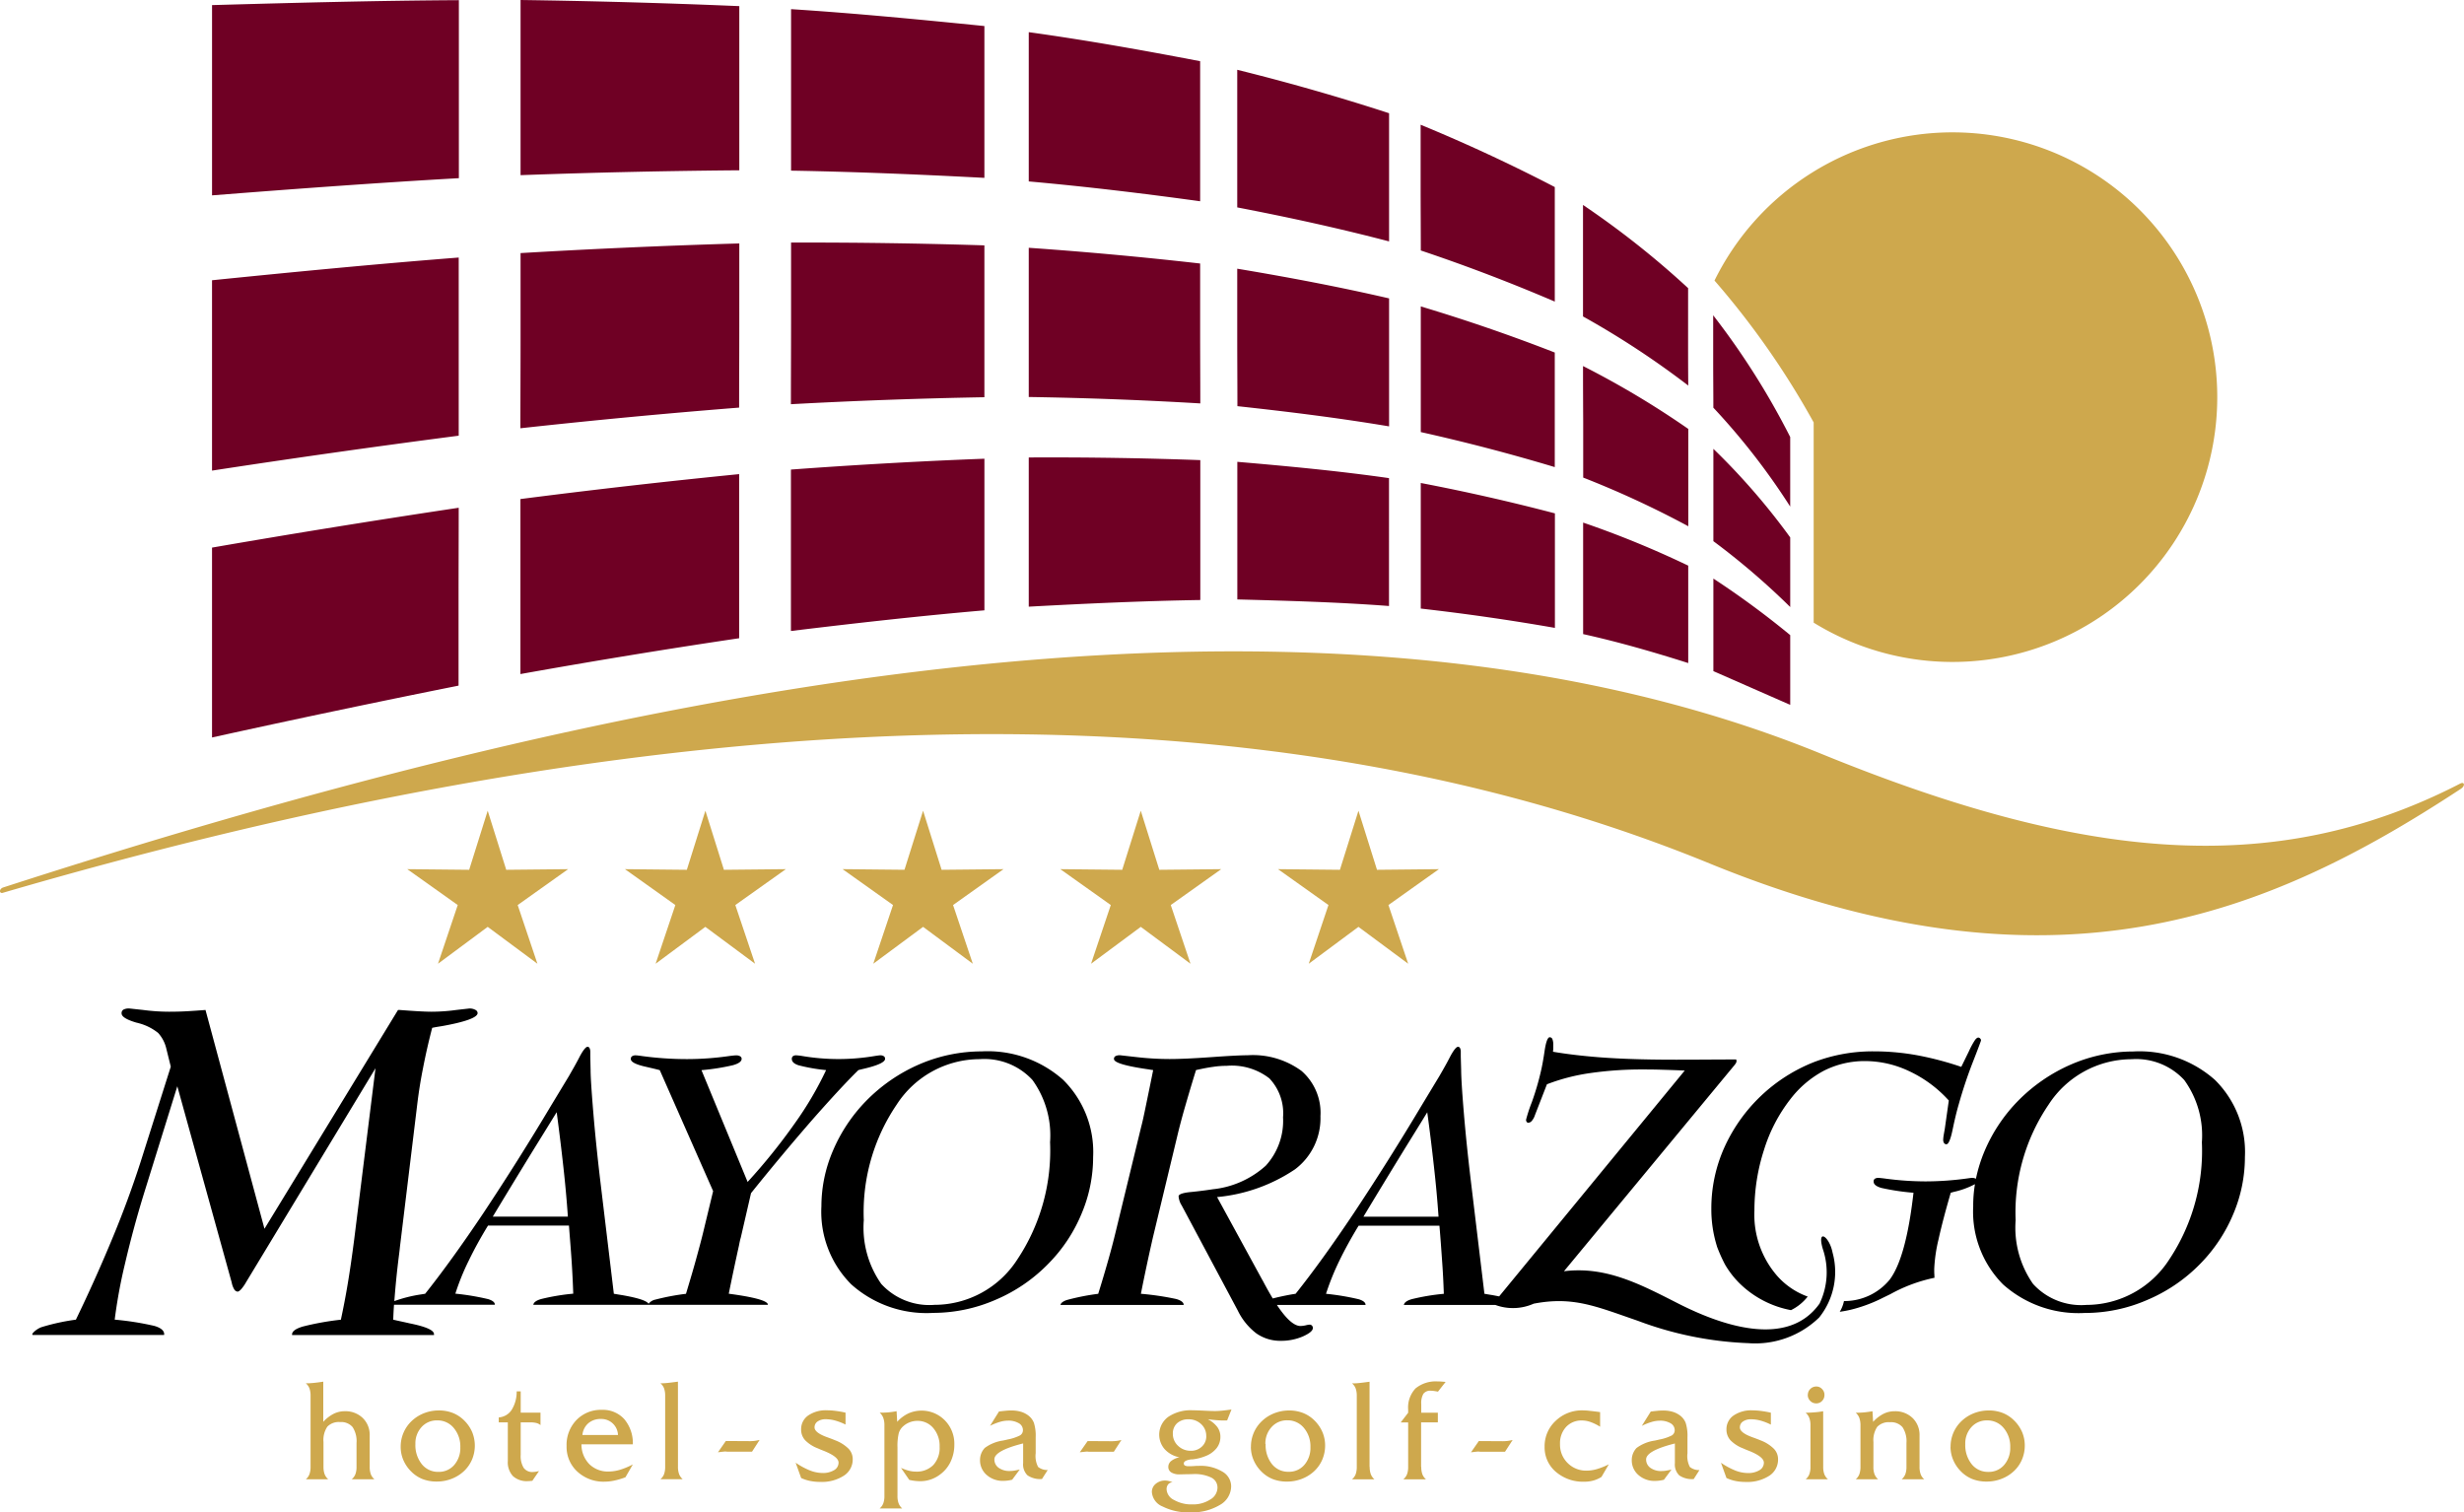 <svg xmlns="http://www.w3.org/2000/svg" width="141.09" height="86.6" viewBox="0 0 141.09 86.6"><defs><style>.a{fill:#6f0024;}.a,.b,.c{fill-rule:evenodd;}.b{fill:#cea84d;}</style></defs><path class="a" d="M110.011,58.939a50.617,50.617,0,0,0-6.018-4.763V60.56a49.571,49.571,0,0,1,6.027,3.957c-.01-.93-.01-1.858-.01-2.791Zm-7.635-5.788q-3.76-1.953-7.681-3.568c0,1.2,0,2.4,0,3.6s.01,2.4.01,3.6q3.894,1.306,7.672,2.926V53.15Zm-9.488-4.227q-4.3-1.4-8.694-2.487v7.879c2.9.557,5.792,1.187,8.694,1.947V48.924ZM82.07,45.946c-3.271-.629-6.552-1.212-9.814-1.663v8.546c3.262.291,6.542.685,9.814,1.136V45.946ZM69.716,43.932c-3.686-.371-7.392-.731-11.07-.967v9.247c3.678.063,7.383.219,11.07.413V43.932Zm-14.034-1.14q-6.26-.264-12.525-.351V52.47q6.262-.228,12.525-.279v-9.4ZM39.624,42.45c-4.717.026-9.435.152-14.133.283V53.627c4.7-.368,9.416-.718,14.133-.984V42.45ZM110.021,67a50.857,50.857,0,0,0-6.027-3.6q0,1.6.01,3.193c0,1.064,0,2.128,0,3.193a54.745,54.745,0,0,1,6.018,2.787V67Zm-7.645-4.374q-3.781-1.474-7.672-2.64V67.18c2.558.57,5.1,1.233,7.672,2.006V62.625Zm-9.488-3.1c-2.9-.671-5.794-1.216-8.694-1.7v3.931c0,1.317.01,2.631.01,3.94,2.9.316,5.792.671,8.685,1.157v-7.33ZM82.07,57.529q-4.9-.557-9.814-.9v8.543c3.271.051,6.552.173,9.823.368,0-1.338-.009-2.673-.009-4.008ZM69.716,56.49q-5.533-.175-11.07-.161v4.628c0,1.541-.009,3.083-.009,4.628,3.678-.2,7.383-.334,11.079-.4V56.49Zm-14.034-.11q-6.263.183-12.525.552c0,1.672,0,3.344,0,5.013s-.01,3.34-.01,5.017q6.253-.688,12.525-1.183c0-1.567.009-3.137.009-4.7Zm-16.068.807c-4.716.368-9.425.824-14.124,1.3v10.9q7.05-1.082,14.125-2v-10.2Zm70.406,17.642A55.479,55.479,0,0,0,104,72.363v6.384c2,.443,4.011,1.021,6.018,1.659V74.828Zm-7.636-2.994q-3.809-1-7.681-1.74v7.191c2.558.291,5.1.654,7.681,1.106V71.835Zm-9.5-2.018c-2.893-.413-5.784-.684-8.685-.933v7.879c2.9.076,5.792.156,8.685.376V69.816ZM82.079,68.786q-4.909-.178-9.823-.152v8.543c3.271-.177,6.552-.329,9.823-.381v-8.01Zm-12.362-.08c-3.7.139-7.4.351-11.079.621v9.243c3.678-.447,7.383-.865,11.079-1.183V68.705Zm-14.043.882q-6.273.623-12.525,1.427V81.036q6.247-1.119,12.525-2.052v-9.4ZM39.614,71.514q-7.075,1.06-14.124,2.281V84.667q7.043-1.553,14.116-2.969V76.615c0-1.7.009-3.4.009-5.1Zm76.244-4.049a43.257,43.257,0,0,0-4.411-6.972c0,.878,0,1.761,0,2.644s.01,1.765.01,2.647a38.91,38.91,0,0,1,4.4,5.663V67.464Zm0,5.747a38.423,38.423,0,0,0-4.4-5.071v5.286a41.842,41.842,0,0,1,4.4,3.771V73.212Zm0,5.594a49.857,49.857,0,0,0-4.4-3.238v5.3c1.464.641,2.92,1.284,4.4,1.93V78.805Z" transform="translate(-13.349 -42.441)"/><path class="b" d="M122.15,51.88a15.162,15.162,0,1,1-7.931,28.074V68.49a46.955,46.955,0,0,0-5.679-8.124A15.194,15.194,0,0,1,122.15,51.88Zm29.091,37.287c-10.8,5.567-21.863,4.305-36.577-1.7-30.324-12.379-71.41-2.931-104.11,7.647-.264.088-.235.389,0,.3,31.292-9.132,67.5-14.029,97.7-1.675,19.75,8.077,32,2.962,42.984-4.246.327-.193.242-.459,0-.323Z" transform="translate(-10.367 -44.302)"/><path class="b" d="M44.021,100.264l1.061,3.382,3.544-.036-2.888,2.054,1.13,3.361-2.847-2.112-2.846,2.112,1.13-3.361-2.889-2.054,3.544.036Zm12.465,0,1.061,3.382,3.545-.036L58.2,105.664l1.13,3.361-2.847-2.112-2.847,2.112,1.13-3.361L51.88,103.61l3.544.036Zm12.465,0,1.061,3.382,3.544-.036-2.888,2.054,1.13,3.361-2.847-2.112L66.1,109.024l1.13-3.361-2.888-2.054,3.544.036Zm12.465,0,1.061,3.382,3.545-.036-2.889,2.054,1.13,3.361-2.847-2.112-2.847,2.112,1.13-3.361L76.81,103.61l3.544.036Zm12.465,0,1.061,3.382,3.545-.036-2.89,2.054,1.131,3.361-2.848-2.112-2.846,2.112,1.129-3.361-2.888-2.054,3.544.036Z" transform="translate(-16.095 -53.844)"/><path class="c" d="M64.234,131.8a6.467,6.467,0,0,1-4.669-1.635,5.879,5.879,0,0,1-1.71-4.47,8.062,8.062,0,0,1,.66-3.181,9.254,9.254,0,0,1,1.885-2.836,9.61,9.61,0,0,1,3.06-2.111,9.026,9.026,0,0,1,3.571-.742,6.506,6.506,0,0,1,4.663,1.626,5.81,5.81,0,0,1,1.72,4.422,8.312,8.312,0,0,1-.659,3.239,8.915,8.915,0,0,1-1.871,2.836,9.249,9.249,0,0,1-3.055,2.1,8.973,8.973,0,0,1-3.6.75Zm.082-.462a5.648,5.648,0,0,0,4.762-2.606,11.244,11.244,0,0,0,1.87-6.707,5.416,5.416,0,0,0-1.01-3.564,3.746,3.746,0,0,0-3.016-1.191,5.676,5.676,0,0,0-4.755,2.6,10.972,10.972,0,0,0-1.885,6.62,5.607,5.607,0,0,0,1,3.649,3.726,3.726,0,0,0,3.033,1.2ZM20.345,116.67a2,2,0,0,0-.468-.9,2.978,2.978,0,0,0-1.132-.563c-.029-.011-.077-.018-.139-.036-.552-.165-.822-.339-.822-.519a.229.229,0,0,1,.1-.215.644.644,0,0,1,.35-.067c.02,0,.284.031.787.084a11.444,11.444,0,0,0,1.482.1c.345,0,.691-.008,1.037-.028s.7-.044,1.048-.072l3.377,12.528,7.647-12.528.088,0c.853.066,1.462.1,1.83.1a10.514,10.514,0,0,0,1.419-.1c.476-.053.727-.084.749-.084a.657.657,0,0,1,.346.08.209.209,0,0,1,.125.181c0,.252-.693.51-2.086.755-.22.033-.395.064-.515.091q-.3,1.147-.526,2.313-.2,1-.323,2.012l-1,8.236c-.009.1-.029.279-.063.538q-.16,1.271-.255,2.548a7.917,7.917,0,0,1,1.529-.383l.236-.038q1.5-1.886,3.328-4.611,2.018-3.039,3.888-6.173l1.028-1.7c.169-.3.37-.64.578-1.044s.378-.613.474-.613a.132.132,0,0,1,.117.074.5.5,0,0,1,.043.205v.283l.017.773q0,.55.153,2.4t.41,4.006l.768,6.4c.11.017.259.046.454.075.932.16,1.439.328,1.534.5a.664.664,0,0,1,.4-.243,13.391,13.391,0,0,1,1.743-.329c.207-.691.4-1.334.564-1.93s.308-1.124.419-1.584l.571-2.367L48.6,117.9c-.2-.055-.465-.116-.776-.188-.585-.128-.881-.279-.881-.446a.173.173,0,0,1,.073-.163.364.364,0,0,1,.226-.05c.045,0,.159.013.333.038a19.109,19.109,0,0,0,2.594.176,17.035,17.035,0,0,0,2.41-.176c.2-.025.331-.038.385-.038a.443.443,0,0,1,.234.051.164.164,0,0,1,.09.146q0,.226-.5.367a12.629,12.629,0,0,1-1.8.283l2.642,6.4a33.544,33.544,0,0,0,2.694-3.344,19.559,19.559,0,0,0,1.8-3.059,10.145,10.145,0,0,1-1.578-.276c-.258-.084-.384-.207-.384-.357a.186.186,0,0,1,.063-.163.312.312,0,0,1,.2-.05,3.255,3.255,0,0,1,.328.038,12.431,12.431,0,0,0,4.16,0c.167-.025.265-.038.3-.038a.355.355,0,0,1,.214.051.169.169,0,0,1,.075.146c0,.177-.348.352-1.046.53-.2.05-.366.086-.483.119q-.968.948-2.6,2.8-1.816,2.087-3.548,4.246l-.582,2.526a4.023,4.023,0,0,0-.1.436q-.309,1.394-.592,2.794c.067.011.153.023.265.038,1.318.189,1.975.387,1.975.592v.006H41.359c.018-.138.17-.25.452-.331a12.421,12.421,0,0,1,1.834-.306q-.032-.954-.095-1.907c-.043-.649-.1-1.314-.15-1.994H38.766q-.63,1.028-1.1,2a13.578,13.578,0,0,0-.771,1.9,14.424,14.424,0,0,1,1.881.314c.253.08.381.182.381.317v.006H33.382c-.022.3-.035.585-.044.853.23.056.543.119.94.21.927.186,1.394.392,1.394.619a.311.311,0,0,1,0,.049H27.544v-.028c0-.181.2-.329.605-.454a15.809,15.809,0,0,1,2.191-.395q.22-1.021.392-2.051c.125-.742.246-1.587.369-2.534l1.221-9.813-7.416,12.26a2.39,2.39,0,0,1-.273.39c-.083.089-.156.141-.208.141a.257.257,0,0,1-.193-.133,1.113,1.113,0,0,1-.14-.377l-3.118-11.249-1.9,6.112q-.621,2.013-1.1,4.065a29.471,29.471,0,0,0-.585,3.186,16.554,16.554,0,0,1,2.277.36c.37.11.555.27.555.469a.139.139,0,0,1-.006.049H12.836l-.117,0c-.18,0,.158-.331.476-.447a12.213,12.213,0,0,1,1.972-.43q1.146-2.368,2.149-4.8.858-2.074,1.549-4.211L20.6,117.7Zm18.693,9.617h4.3q-.1-1.438-.261-2.871-.172-1.556-.38-3.108c-.285.459-.7,1.138-1.264,2.045q-1.207,1.961-2.395,3.934Zm70.105,1.734c-.007-.022-.013-.044-.018-.066a7.07,7.07,0,0,1-.312-2.131,8.494,8.494,0,0,1,.773-3.558,9.422,9.422,0,0,1,5.121-4.834,9.441,9.441,0,0,1,3.422-.609,13.856,13.856,0,0,1,2.454.221,18.138,18.138,0,0,1,2.542.668l.444-.908a4.471,4.471,0,0,1,.337-.622c.072-.1.138-.148.2-.148a.169.169,0,0,1,.105.058.142.142,0,0,1,.043.107c0,.02-.148.425-.456,1.211s-.58,1.6-.812,2.423c-.127.433-.248.939-.365,1.51q-.17.8-.348.8a.152.152,0,0,1-.136-.072.322.322,0,0,1-.047-.194,1.848,1.848,0,0,1,.022-.221c.018-.108.038-.227.064-.36l.235-1.657a7.1,7.1,0,0,0-2.241-1.667,5.913,5.913,0,0,0-2.545-.592,5.172,5.172,0,0,0-2.349.543,5.885,5.885,0,0,0-1.935,1.635,9.082,9.082,0,0,0-1.513,2.91,11.265,11.265,0,0,0-.548,3.476,5.332,5.332,0,0,0,1.314,3.747,4.249,4.249,0,0,0,1.737,1.173,2.76,2.76,0,0,1-.949.773l0,.006a5.7,5.7,0,0,1-2.876-1.463,5.147,5.147,0,0,1-.919-1.168,9.288,9.288,0,0,1-.442-.989Zm7.27,3.1a3.356,3.356,0,0,0,2.612-1.226q.94-1.246,1.364-4.975a13.372,13.372,0,0,1-1.838-.276c-.295-.086-.444-.205-.444-.359a.18.18,0,0,1,.066-.165.373.373,0,0,1,.222-.051c.036,0,.141.011.312.031a17.466,17.466,0,0,0,2.371.169,17.668,17.668,0,0,0,2.308-.158c.191-.027.311-.043.352-.043a.44.44,0,0,1,.226.051,8.562,8.562,0,0,1,.5-1.6,9.273,9.273,0,0,1,1.887-2.836,9.642,9.642,0,0,1,3.064-2.111,9.009,9.009,0,0,1,3.567-.742,6.5,6.5,0,0,1,4.665,1.626,5.8,5.8,0,0,1,1.719,4.422,8.339,8.339,0,0,1-.657,3.239,9.029,9.029,0,0,1-1.867,2.836,9.28,9.28,0,0,1-3.06,2.1,8.945,8.945,0,0,1-3.593.75,6.482,6.482,0,0,1-4.672-1.635,5.9,5.9,0,0,1-1.709-4.47,7.462,7.462,0,0,1,.1-1.27,4.747,4.747,0,0,1-1.207.441l-.179.05c-.3,1.033-.536,1.923-.7,2.67a8.868,8.868,0,0,0-.246,1.691c0,.13,0,.23.006.3s0,.14.013.207a8.942,8.942,0,0,0-2.525.936c-.237.117-.414.2-.525.257a8.607,8.607,0,0,1-1.757.64q-.308.071-.622.115a1.881,1.881,0,0,0,.241-.612Zm13.858.221a5.656,5.656,0,0,0,4.765-2.606,11.221,11.221,0,0,0,1.866-6.707,5.411,5.411,0,0,0-1.01-3.564,3.743,3.743,0,0,0-3.015-1.191,5.678,5.678,0,0,0-4.753,2.6,10.978,10.978,0,0,0-1.887,6.62,5.612,5.612,0,0,0,1,3.649,3.725,3.725,0,0,0,3.033,1.2Zm-22.979-13.419q-.638-.029-1.276-.046c-.393-.013-.739-.016-1.044-.016a20.678,20.678,0,0,0-3.12.21,11.27,11.27,0,0,0-2.453.638l-.69,1.775a.918.918,0,0,1-.169.311.275.275,0,0,1-.215.116.111.111,0,0,1-.086-.051.2.2,0,0,1-.036-.117,8.524,8.524,0,0,1,.328-1,15.373,15.373,0,0,0,.52-1.765c.08-.336.151-.74.219-1.209.077-.5.176-.753.288-.753a.167.167,0,0,1,.155.108.864.864,0,0,1,.049.336c0,.094,0,.166,0,.215s-.013.112-.014.171c.814.14,1.693.24,2.632.315,2.609.2,5.209.127,7.857.127a.355.355,0,0,1,.017.119.242.242,0,0,1-.041.1.965.965,0,0,1-.108.146l-9.731,11.761c2.412-.3,4.373.745,6.552,1.852,2.266,1.151,6.2,2.65,8.084,0a4.131,4.131,0,0,0,.189-3.119c-.36-1.217.375-.735.556.2a4.172,4.172,0,0,1-.767,3.715,5.255,5.255,0,0,1-4.061,1.469,20.029,20.029,0,0,1-6.324-1.281c-2.385-.82-3.7-1.413-5.963-.979a2.917,2.917,0,0,1-2.195.072H91.207c.022-.138.173-.25.454-.331a12.41,12.41,0,0,1,1.834-.306q-.03-.954-.1-1.907c-.046-.649-.092-1.314-.151-1.994H88.617q-.627,1.028-1.1,2a14.492,14.492,0,0,0-.768,1.9,14.265,14.265,0,0,1,1.879.314c.252.08.385.182.385.317v.006H83.936q.8,1.207,1.352,1.207a1.6,1.6,0,0,0,.306-.041,1.121,1.121,0,0,1,.215-.036.177.177,0,0,1,.136.055.2.2,0,0,1,.051.138c0,.152-.189.309-.569.48a3.119,3.119,0,0,1-1.256.252,2.388,2.388,0,0,1-1.408-.423,3.639,3.639,0,0,1-1.069-1.316l-3.216-6.026a.222.222,0,0,0-.021-.03,1.175,1.175,0,0,1-.149-.478c0-.12.252-.209.763-.252.466-.049.858-.1,1.182-.151a5.347,5.347,0,0,0,3.045-1.35,3.808,3.808,0,0,0,.991-2.772,2.9,2.9,0,0,0-.784-2.229,3.508,3.508,0,0,0-2.443-.718,5.151,5.151,0,0,0-.769.058c-.276.036-.606.1-.987.185q-.321,1.032-.62,2.071-.211.727-.394,1.461l-1.454,6.047q-.368,1.61-.689,3.23a16.4,16.4,0,0,1,2.025.3c.281.083.424.194.424.331v.008H71.544q.033-.167.361-.281a13.223,13.223,0,0,1,1.8-.356q.3-.961.575-1.93c.17-.6.307-1.124.417-1.584l1.472-6.06c.056-.207.129-.531.222-.983s.25-1.2.461-2.253c-.054-.008-.144-.018-.267-.041-1.314-.188-1.976-.385-1.976-.592a.17.17,0,0,1,.081-.163.51.51,0,0,1,.268-.053c.011,0,.335.038.967.108a16.737,16.737,0,0,0,1.864.108c.6,0,1.392-.038,2.383-.108s1.685-.108,2.086-.108a4.7,4.7,0,0,1,3.092.9,3.179,3.179,0,0,1,1.081,2.591,3.66,3.66,0,0,1-1.459,3.042,9.563,9.563,0,0,1-4.46,1.587l2.595,4.754.008.008c.207.392.4.74.586,1.044.284-.075.637-.153,1.073-.232l.235-.038q1.505-1.886,3.328-4.611,2.018-3.039,3.889-6.173l1.027-1.7c.173-.3.37-.64.579-1.044s.377-.613.474-.613a.134.134,0,0,1,.117.074.454.454,0,0,1,.043.206v.283l.022.773c0,.367.047,1.165.149,2.4s.24,2.565.413,4.006l.77,6.4c.107.017.254.046.453.075l.39.074,10.635-12.94Zm-18.4,8.368h4.3q-.1-1.438-.263-2.871-.17-1.556-.383-3.108c-.279.459-.7,1.138-1.262,2.045q-1.205,1.961-2.392,3.934Z" transform="translate(-10.821 -56.626)"/><path class="b" d="M33.192,145.86a1.19,1.19,0,0,0,.064.418.757.757,0,0,0,.206.293H32.181a.715.715,0,0,0,.207-.293,1.215,1.215,0,0,0,.063-.418v-4.072a1.215,1.215,0,0,0-.063-.42.712.712,0,0,0-.207-.293h.071c.112,0,.245-.01.4-.025s.328-.039.527-.069v2.3a2.1,2.1,0,0,1,.592-.459,1.4,1.4,0,0,1,.634-.148,1.42,1.42,0,0,1,1.032.385,1.343,1.343,0,0,1,.4,1.008v1.792a1.211,1.211,0,0,0,.063.418.72.72,0,0,0,.207.293H34.809a.752.752,0,0,0,.21-.293,1.175,1.175,0,0,0,.064-.418v-1.366a1.474,1.474,0,0,0-.225-.911.855.855,0,0,0-.715-.287.912.912,0,0,0-.731.262,1.371,1.371,0,0,0-.221.878v1.423Zm5.262-1.309a1.74,1.74,0,0,0,.367,1.154,1.183,1.183,0,0,0,.954.441,1.152,1.152,0,0,0,.9-.393,1.472,1.472,0,0,0,.351-1.018,1.629,1.629,0,0,0-.374-1.1,1.194,1.194,0,0,0-.95-.436,1.164,1.164,0,0,0-.9.387A1.37,1.37,0,0,0,38.454,144.551Zm-.843.161a2.021,2.021,0,0,1,.639-1.487,2.185,2.185,0,0,1,.7-.439,2.312,2.312,0,0,1,.838-.157,2.172,2.172,0,0,1,.815.146,1.934,1.934,0,0,1,.659.442,2.083,2.083,0,0,1,.443.652,2.058,2.058,0,0,1-.008,1.571,1.969,1.969,0,0,1-.474.674,2.161,2.161,0,0,1-.7.431,2.312,2.312,0,0,1-.838.155,2.228,2.228,0,0,1-.819-.141,1.909,1.909,0,0,1-.659-.439,2.074,2.074,0,0,1-.445-.655A1.931,1.931,0,0,1,37.611,144.712Zm6.137-1.4h-.521v-.283a.963.963,0,0,0,.739-.433,1.959,1.959,0,0,0,.287-1.06h.231v1.219h1.133v.714a.576.576,0,0,0-.229-.119,1.379,1.379,0,0,0-.356-.038h-.548v1.854a1.3,1.3,0,0,0,.169.748.6.6,0,0,0,.528.24,1.515,1.515,0,0,0,.352-.055l-.384.56h-.018q-.114.014-.228.017a1.174,1.174,0,0,1-.867-.291,1.158,1.158,0,0,1-.29-.857v-2.216h0Zm4.269.723h2.037a.948.948,0,0,0-.979-.917,1.059,1.059,0,0,0-.721.245,1.019,1.019,0,0,0-.337.672Zm-.055.536a1.617,1.617,0,0,0,.452,1.134,1.509,1.509,0,0,0,1.111.421,2.316,2.316,0,0,0,.645-.1,4.083,4.083,0,0,0,.735-.307l-.424.737a4.36,4.36,0,0,1-.634.188,2.719,2.719,0,0,1-.552.063,2.207,2.207,0,0,1-1.568-.576,1.915,1.915,0,0,1-.616-1.463,2.049,2.049,0,0,1,.566-1.491,1.938,1.938,0,0,1,1.448-.582,1.651,1.651,0,0,1,1.289.531,2.127,2.127,0,0,1,.49,1.444H47.961Zm5.527,1.286a1.17,1.17,0,0,0,.065.418.764.764,0,0,0,.206.293H52.485a.724.724,0,0,0,.208-.293,1.235,1.235,0,0,0,.063-.418v-4.073a1.232,1.232,0,0,0-.063-.418.714.714,0,0,0-.208-.293h.085c.084,0,.188-.006.307-.018s.326-.036.61-.075Zm2.294-.837.446-.641,1.359.008h.04a2.26,2.26,0,0,0,.536-.07l-.435.674H56.342a.4.4,0,0,1-.072-.006c-.029,0-.047-.006-.058-.006-.036,0-.1.006-.2.017S55.835,145.019,55.783,145.023Zm4.757,1.471-.313-.87a4.248,4.248,0,0,0,.818.444,2.017,2.017,0,0,0,.715.145,1.225,1.225,0,0,0,.671-.163.494.494,0,0,0,.253-.433q0-.336-.859-.678-.162-.061-.32-.133a2.02,2.02,0,0,1-.735-.47.893.893,0,0,1-.229-.612.947.947,0,0,1,.4-.8,1.778,1.778,0,0,1,1.094-.3,3.774,3.774,0,0,1,.489.035c.178.022.364.053.56.1v.682a3.218,3.218,0,0,0-.58-.227,2.065,2.065,0,0,0-.544-.079.8.8,0,0,0-.474.127.4.4,0,0,0-.177.339c0,.2.238.389.714.561.2.072.365.135.485.186a2.175,2.175,0,0,1,.748.475.854.854,0,0,1,.239.6,1.1,1.1,0,0,1-.506.944,2.326,2.326,0,0,1-1.361.356,2.888,2.888,0,0,1-.575-.055,2.39,2.39,0,0,1-.514-.168Zm4.5,1.748a.714.714,0,0,0,.207-.295,1.207,1.207,0,0,0,.063-.418v-4.044a1.225,1.225,0,0,0-.064-.426.763.763,0,0,0-.206-.3h.1a4.536,4.536,0,0,0,.867-.084l.035.607a2.023,2.023,0,0,1,.645-.482,1.865,1.865,0,0,1,2.084.4,1.9,1.9,0,0,1,.543,1.378,2.26,2.26,0,0,1-.21.982,1.914,1.914,0,0,1-.6.734,1.866,1.866,0,0,1-1.171.389,2.9,2.9,0,0,1-.6-.075l-.474-.688a2.779,2.779,0,0,0,.45.161,1.557,1.557,0,0,0,.392.053,1.332,1.332,0,0,0,1.008-.377,1.448,1.448,0,0,0,.362-1.049,1.562,1.562,0,0,0-.36-1.063,1.16,1.16,0,0,0-.914-.416,1.212,1.212,0,0,0-.826.322.845.845,0,0,0-.242.393,3.18,3.18,0,0,0-.071.8v2.786a1.184,1.184,0,0,0,.064.418.762.762,0,0,0,.206.295H65.04Zm9.621-2.2-.329.515a1.283,1.283,0,0,1-.829-.21.868.868,0,0,1-.249-.7v-1.127q-.1.023-.193.05c-.97.263-1.454.552-1.454.862a.579.579,0,0,0,.243.482,1.041,1.041,0,0,0,.642.184,1.751,1.751,0,0,0,.251-.02c.094-.016.2-.036.317-.064l-.435.584a2.124,2.124,0,0,1-.5.066,1.379,1.379,0,0,1-.961-.34,1.106,1.106,0,0,1-.379-.857,1,1,0,0,1,.274-.69,2.3,2.3,0,0,1,1.046-.423c.111-.023.2-.043.255-.058a2.659,2.659,0,0,0,.709-.232.345.345,0,0,0,.173-.3.453.453,0,0,0-.235-.4,1.172,1.172,0,0,0-.63-.148,1.631,1.631,0,0,0-.463.074,3.412,3.412,0,0,0-.556.222l.512-.819c.134-.018.259-.031.379-.043s.229-.017.328-.017a1.93,1.93,0,0,1,.532.069,1.318,1.318,0,0,1,.424.206.967.967,0,0,1,.339.439,2.458,2.458,0,0,1,.1.816v.919a1.348,1.348,0,0,0,.138.784.845.845,0,0,0,.548.178ZM98.9,145.023l.446-.641,1.359.008h.041a2.26,2.26,0,0,0,.536-.07l-.436.674H99.456a.4.4,0,0,1-.072-.006c-.028,0-.047-.006-.058-.006-.036,0-.1.006-.2.017s-.173.022-.226.025Zm7.393-1.46a2.748,2.748,0,0,0-.548-.27,1.429,1.429,0,0,0-.483-.089,1.194,1.194,0,0,0-.919.37,1.367,1.367,0,0,0-.347.977,1.471,1.471,0,0,0,.438,1.091,1.487,1.487,0,0,0,1.094.433,2.106,2.106,0,0,0,.58-.088,4.064,4.064,0,0,0,.682-.273l-.42.721a1.718,1.718,0,0,1-.464.207,1.88,1.88,0,0,1-.516.067,2.38,2.38,0,0,1-1.634-.566,1.83,1.83,0,0,1-.643-1.431,1.974,1.974,0,0,1,.632-1.487,2.166,2.166,0,0,1,1.56-.6,3.659,3.659,0,0,1,.392.027c.165.017.362.041.594.072v.842h0Zm5.687,2.479-.328.515a1.282,1.282,0,0,1-.829-.21.869.869,0,0,1-.25-.7v-1.127l-.193.05c-.969.263-1.454.552-1.454.862a.579.579,0,0,0,.243.482,1.036,1.036,0,0,0,.643.184,1.75,1.75,0,0,0,.25-.02q.16-.027.317-.064l-.434.584a2.123,2.123,0,0,1-.5.066,1.382,1.382,0,0,1-.963-.34,1.108,1.108,0,0,1-.378-.857,1,1,0,0,1,.275-.69,2.307,2.307,0,0,1,1.046-.423c.112-.023.194-.043.255-.058a2.68,2.68,0,0,0,.709-.232.348.348,0,0,0,.173-.3.454.454,0,0,0-.235-.4,1.172,1.172,0,0,0-.63-.148,1.617,1.617,0,0,0-.462.074,3.4,3.4,0,0,0-.556.222l.513-.819c.133-.018.258-.031.378-.043s.229-.017.328-.017a1.931,1.931,0,0,1,.533.069,1.321,1.321,0,0,1,.423.206.962.962,0,0,1,.339.439,2.437,2.437,0,0,1,.1.816v.919a1.348,1.348,0,0,0,.138.784.835.835,0,0,0,.546.178Zm1.545.452-.314-.87a4.277,4.277,0,0,0,.819.444,2.017,2.017,0,0,0,.715.145,1.223,1.223,0,0,0,.671-.163.491.491,0,0,0,.252-.433q0-.336-.857-.678-.163-.061-.321-.133a2.02,2.02,0,0,1-.735-.47.9.9,0,0,1-.229-.612.947.947,0,0,1,.4-.8,1.782,1.782,0,0,1,1.094-.3,3.774,3.774,0,0,1,.489.035c.177.022.364.053.56.1v.682a3.22,3.22,0,0,0-.58-.227,2.064,2.064,0,0,0-.544-.079.8.8,0,0,0-.475.127.4.4,0,0,0-.176.339c0,.2.237.389.714.561.2.072.365.135.486.186a2.166,2.166,0,0,1,.747.475.855.855,0,0,1,.24.6,1.1,1.1,0,0,1-.5.944,2.325,2.325,0,0,1-1.361.356,2.9,2.9,0,0,1-.576-.055,2.4,2.4,0,0,1-.512-.168Zm4.66-4.754a.482.482,0,0,1,.482-.482.439.439,0,0,1,.332.143.463.463,0,0,1,.138.339.475.475,0,0,1-.135.344.444.444,0,0,1-.336.14.456.456,0,0,1-.342-.141A.468.468,0,0,1,118.182,141.739Zm.881,4.121a1.19,1.19,0,0,0,.064.418.751.751,0,0,0,.21.293h-1.278a.747.747,0,0,0,.21-.293,1.157,1.157,0,0,0,.064-.418v-2.376a1.186,1.186,0,0,0-.066-.426.761.761,0,0,0-.209-.3c.226,0,.418-.014.582-.028s.3-.035.421-.056Zm2.874,0a1.193,1.193,0,0,0,.063.418.776.776,0,0,0,.207.293h-1.281a.739.739,0,0,0,.207-.293,1.235,1.235,0,0,0,.063-.418v-2.374a1.235,1.235,0,0,0-.064-.428.771.771,0,0,0-.206-.3h.084c.128,0,.263-.006.408-.02s.3-.036.467-.064l.035.607a2.107,2.107,0,0,1,.592-.459,1.4,1.4,0,0,1,.635-.148,1.422,1.422,0,0,1,1.032.385,1.344,1.344,0,0,1,.4,1.008v1.792a1.192,1.192,0,0,0,.063.418.7.7,0,0,0,.207.293h-1.293a.762.762,0,0,0,.21-.293,1.193,1.193,0,0,0,.064-.418v-1.366a1.462,1.462,0,0,0-.226-.906.863.863,0,0,0-.715-.284.912.912,0,0,0-.731.262,1.361,1.361,0,0,0-.219.872Zm5.261-1.309a1.744,1.744,0,0,0,.367,1.154,1.181,1.181,0,0,0,.955.441,1.151,1.151,0,0,0,.9-.393,1.477,1.477,0,0,0,.352-1.018,1.629,1.629,0,0,0-.375-1.1,1.2,1.2,0,0,0-.951-.436,1.166,1.166,0,0,0-.9.387A1.384,1.384,0,0,0,127.2,144.551Zm-.842.161a2.015,2.015,0,0,1,.64-1.487,2.188,2.188,0,0,1,.7-.439,2.321,2.321,0,0,1,.839-.157,2.18,2.18,0,0,1,.816.146,1.931,1.931,0,0,1,.658.442,2.085,2.085,0,0,1,.444.652,1.969,1.969,0,0,1,.152.759,2.031,2.031,0,0,1-.161.812,1.939,1.939,0,0,1-.475.674,2.153,2.153,0,0,1-.7.431,2.319,2.319,0,0,1-.839.155,2.222,2.222,0,0,1-.819-.141,1.905,1.905,0,0,1-.66-.439,2.071,2.071,0,0,1-.444-.655A1.931,1.931,0,0,1,126.355,144.712Zm-49.86.311.447-.641,1.359.008h.04a2.261,2.261,0,0,0,.536-.07l-.435.674H77.057a.4.4,0,0,1-.072-.006c-.028,0-.047-.006-.058-.006-.035,0-.1.006-.2.017S76.548,145.019,76.5,145.023Zm7.239-.93a.9.9,0,0,0-.291-.682,1.02,1.02,0,0,0-.728-.275.927.927,0,0,0-.65.224.779.779,0,0,0-.243.594.92.92,0,0,0,.3.7,1.021,1.021,0,0,0,.729.283.883.883,0,0,0,.634-.24.791.791,0,0,0,.251-.6Zm1.441-1.508-.243.61a.716.716,0,0,1-.075.008c-.026,0-.072,0-.136,0-.112,0-.243-.006-.39-.017q-.254-.021-.507-.055a1.607,1.607,0,0,1,.544.446.946.946,0,0,1,.177.563,1.038,1.038,0,0,1-.224.655,1.5,1.5,0,0,1-.645.453,2.74,2.74,0,0,1-.733.181.263.263,0,0,1-.043,0l-.024,0q-.426.059-.426.232a.13.13,0,0,0,.064.122.466.466,0,0,0,.218.038c.083,0,.191,0,.324-.011s.221-.01.267-.01a2.416,2.416,0,0,1,1.331.329.974.974,0,0,1,.507.842,1.242,1.242,0,0,1-.657,1.074,3.1,3.1,0,0,1-1.7.418,3.255,3.255,0,0,1-1.566-.334.969.969,0,0,1-.617-.829.59.59,0,0,1,.219-.469.818.818,0,0,1,.552-.189.9.9,0,0,1,.177.022c.067.016.146.038.237.069a.382.382,0,0,0-.255.13.438.438,0,0,0-.087.29.722.722,0,0,0,.425.6,1.989,1.989,0,0,0,1.044.254,1.8,1.8,0,0,0,1.031-.279.8.8,0,0,0,.414-.676.632.632,0,0,0-.356-.58,2.169,2.169,0,0,0-1.034-.2l-.313.008c-.173,0-.327.008-.462.008a.874.874,0,0,1-.482-.112.363.363,0,0,1-.169-.319.424.424,0,0,1,.164-.334,1.088,1.088,0,0,1,.478-.212,1.526,1.526,0,0,1-.851-.466,1.263,1.263,0,0,1,.2-1.846,2.3,2.3,0,0,1,1.4-.38c.149,0,.365.008.649.022s.492.022.629.022c.116,0,.25-.008.4-.022s.337-.036.547-.067Zm1.96,1.967A1.745,1.745,0,0,0,87.5,145.7a1.181,1.181,0,0,0,.954.441,1.152,1.152,0,0,0,.9-.393,1.476,1.476,0,0,0,.35-1.018,1.628,1.628,0,0,0-.373-1.1,1.2,1.2,0,0,0-.951-.436,1.164,1.164,0,0,0-.9.387,1.37,1.37,0,0,0-.355.969Zm-.842.161a2.015,2.015,0,0,1,.64-1.487,2.188,2.188,0,0,1,.7-.439,2.321,2.321,0,0,1,.839-.157,2.165,2.165,0,0,1,.814.146,1.922,1.922,0,0,1,.66.442,2.081,2.081,0,0,1,.442.652,1.942,1.942,0,0,1,.153.759,2.058,2.058,0,0,1-.161.812,1.961,1.961,0,0,1-.475.674,2.153,2.153,0,0,1-.7.431,2.32,2.32,0,0,1-.839.155,2.229,2.229,0,0,1-.82-.141,1.922,1.922,0,0,1-.658-.439,2.071,2.071,0,0,1-.444-.655A1.9,1.9,0,0,1,86.294,144.712Zm6.8,1.148a1.19,1.19,0,0,0,.064.418.773.773,0,0,0,.206.293H92.086a.727.727,0,0,0,.209-.293,1.234,1.234,0,0,0,.063-.418v-4.073a1.231,1.231,0,0,0-.063-.418.716.716,0,0,0-.209-.293h.086c.084,0,.186-.006.307-.018s.326-.036.61-.075v4.879Zm2.953,0a1.231,1.231,0,0,0,.063.418.728.728,0,0,0,.207.293H95.027a.781.781,0,0,0,.21-.293,1.2,1.2,0,0,0,.063-.418v-2.545h-.429l.429-.556c0-.02,0-.051,0-.092s0-.06,0-.091a1.59,1.59,0,0,1,.421-1.209,1.814,1.814,0,0,1,1.28-.4c.069,0,.141,0,.218.008l.226.018-.439.558q-.113-.023-.227-.039a1.345,1.345,0,0,0-.185-.014.479.479,0,0,0-.42.174,1.049,1.049,0,0,0-.124.594v.489H97v.556h-.959v2.546Z" transform="translate(-14.668 -61.871)"/></svg>